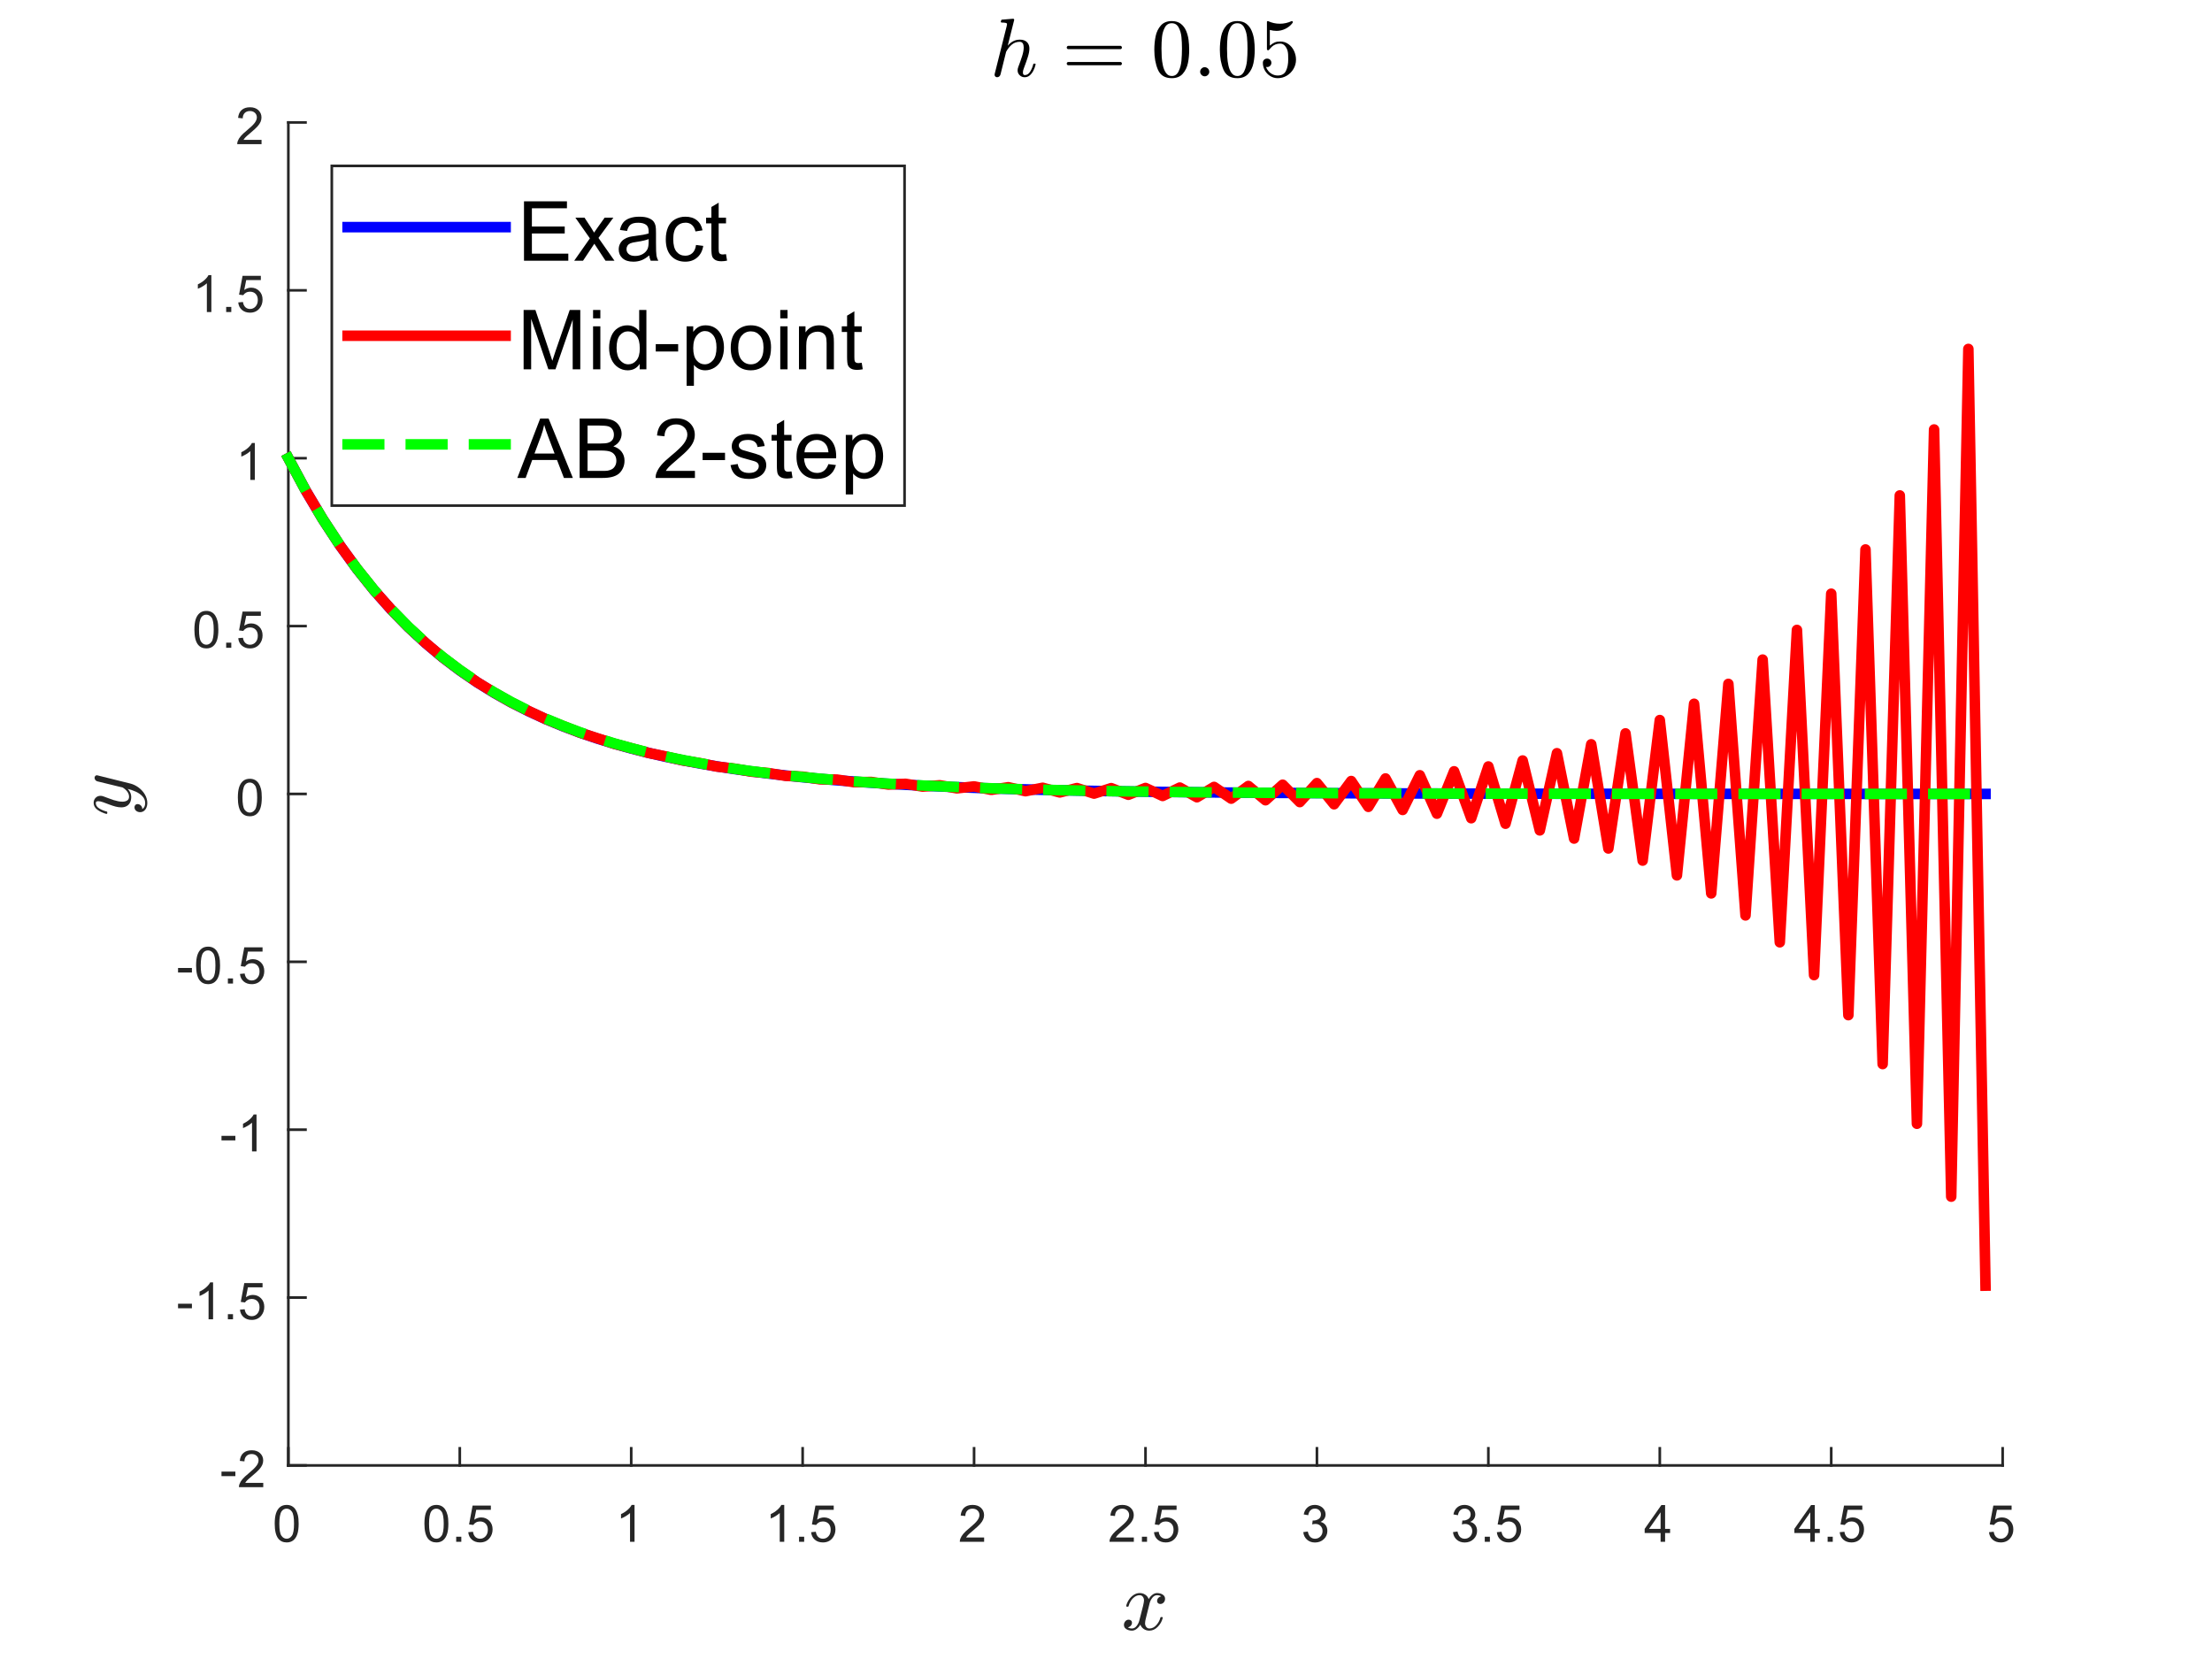 <?xml version="1.0"?>
<!DOCTYPE svg PUBLIC '-//W3C//DTD SVG 1.0//EN'
          'http://www.w3.org/TR/2001/REC-SVG-20010904/DTD/svg10.dtd'>
<svg xmlns:xlink="http://www.w3.org/1999/xlink" style="fill-opacity:1; color-rendering:auto; color-interpolation:auto; text-rendering:auto; stroke:black; stroke-linecap:square; stroke-miterlimit:10; shape-rendering:auto; stroke-opacity:1; fill:black; stroke-dasharray:none; font-weight:normal; stroke-width:1; font-family:'Dialog'; font-style:normal; stroke-linejoin:miter; font-size:12px; stroke-dashoffset:0; image-rendering:auto;" width="560" height="420" xmlns="http://www.w3.org/2000/svg"
><rect width="100%" height="100%" fill="#333333" stroke="none"/><!--Generated by the Batik Graphics2D SVG Generator--><defs id="genericDefs"
  /><g
  ><defs id="defs1"
    ><clipPath clipPathUnits="userSpaceOnUse" id="clipPath1"
      ><path d="M0 0 L560 0 L560 420 L0 420 L0 0 Z"
      /></clipPath
    ></defs
    ><g style="fill:white; stroke:white;"
    ><rect x="0" y="0" width="560" style="clip-path:url(#clipPath1); stroke:none;" height="420"
    /></g
    ><g style="fill:white; text-rendering:optimizeSpeed; color-rendering:optimizeSpeed; image-rendering:optimizeSpeed; shape-rendering:crispEdges; stroke:white; color-interpolation:sRGB;"
    ><rect x="0" width="560" height="420" y="0" style="stroke:none;"
      /><path style="stroke:none;" d="M73 371 L507 371 L507 31 L73 31 Z"
    /></g
    ><g style="fill:rgb(38,38,38); text-rendering:geometricPrecision; image-rendering:optimizeQuality; color-rendering:optimizeQuality; stroke-linejoin:round; stroke:rgb(38,38,38); color-interpolation:linearRGB; stroke-width:0.667;"
    ><line y2="371" style="fill:none;" x1="73" x2="507" y1="371"
      /><line y2="366.66" style="fill:none;" x1="73" x2="73" y1="371"
      /><line y2="366.66" style="fill:none;" x1="116.4" x2="116.4" y1="371"
      /><line y2="366.66" style="fill:none;" x1="159.8" x2="159.8" y1="371"
      /><line y2="366.66" style="fill:none;" x1="203.2" x2="203.2" y1="371"
      /><line y2="366.66" style="fill:none;" x1="246.6" x2="246.6" y1="371"
      /><line y2="366.66" style="fill:none;" x1="290" x2="290" y1="371"
      /><line y2="366.66" style="fill:none;" x1="333.4" x2="333.4" y1="371"
      /><line y2="366.66" style="fill:none;" x1="376.8" x2="376.8" y1="371"
      /><line y2="366.66" style="fill:none;" x1="420.2" x2="420.2" y1="371"
      /><line y2="366.66" style="fill:none;" x1="463.6" x2="463.6" y1="371"
      /><line y2="366.66" style="fill:none;" x1="507" x2="507" y1="371"
    /></g
    ><g transform="translate(73,376.333)" style="font-size:13.333px; fill:rgb(38,38,38); text-rendering:geometricPrecision; color-rendering:optimizeQuality; image-rendering:optimizeQuality; stroke:rgb(38,38,38); color-interpolation:linearRGB;"
    ><path style="stroke:none;" d="M-3.453 9.406 Q-3.453 7.766 -3.117 6.758 Q-2.781 5.75 -2.109 5.203 Q-1.438 4.656 -0.422 4.656 Q0.328 4.656 0.891 4.961 Q1.453 5.266 1.82 5.828 Q2.188 6.391 2.398 7.211 Q2.609 8.031 2.609 9.406 Q2.609 11.047 2.273 12.055 Q1.938 13.062 1.266 13.609 Q0.594 14.156 -0.422 14.156 Q-1.766 14.156 -2.547 13.188 Q-3.453 12.031 -3.453 9.406 ZM-2.281 9.406 Q-2.281 11.703 -1.75 12.461 Q-1.219 13.219 -0.422 13.219 Q0.359 13.219 0.898 12.461 Q1.438 11.703 1.438 9.406 Q1.438 7.109 0.898 6.359 Q0.359 5.609 -0.438 5.609 Q-1.219 5.609 -1.703 6.266 Q-2.281 7.125 -2.281 9.406 Z"
    /></g
    ><g transform="translate(116.4,376.333)" style="font-size:13.333px; fill:rgb(38,38,38); text-rendering:geometricPrecision; color-rendering:optimizeQuality; image-rendering:optimizeQuality; stroke:rgb(38,38,38); color-interpolation:linearRGB;"
    ><path style="stroke:none;" d="M-8.953 9.406 Q-8.953 7.766 -8.617 6.758 Q-8.281 5.75 -7.609 5.203 Q-6.938 4.656 -5.922 4.656 Q-5.172 4.656 -4.609 4.961 Q-4.047 5.266 -3.68 5.828 Q-3.312 6.391 -3.102 7.211 Q-2.891 8.031 -2.891 9.406 Q-2.891 11.047 -3.227 12.055 Q-3.562 13.062 -4.234 13.609 Q-4.906 14.156 -5.922 14.156 Q-7.266 14.156 -8.047 13.188 Q-8.953 12.031 -8.953 9.406 ZM-7.781 9.406 Q-7.781 11.703 -7.25 12.461 Q-6.719 13.219 -5.922 13.219 Q-5.141 13.219 -4.602 12.461 Q-4.062 11.703 -4.062 9.406 Q-4.062 7.109 -4.602 6.359 Q-5.141 5.609 -5.938 5.609 Q-6.719 5.609 -7.203 6.266 Q-7.781 7.125 -7.781 9.406 ZM-0.909 14 L-0.909 12.703 L0.388 12.703 L0.388 14 L-0.909 14 ZM2.149 11.562 L3.337 11.453 Q3.477 12.344 3.962 12.781 Q4.446 13.219 5.134 13.219 Q5.962 13.219 6.532 12.594 Q7.102 11.969 7.102 10.953 Q7.102 9.969 6.556 9.406 Q6.009 8.844 5.118 8.844 Q4.556 8.844 4.11 9.094 Q3.665 9.344 3.415 9.734 L2.352 9.594 L3.243 4.828 L7.868 4.828 L7.868 5.906 L4.165 5.906 L3.665 8.406 Q4.493 7.828 5.415 7.828 Q6.634 7.828 7.47 8.672 Q8.306 9.516 8.306 10.844 Q8.306 12.109 7.571 13.031 Q6.681 14.156 5.134 14.156 Q3.868 14.156 3.063 13.445 Q2.259 12.734 2.149 11.562 Z"
    /></g
    ><g transform="translate(159.8,376.333)" style="font-size:13.333px; fill:rgb(38,38,38); text-rendering:geometricPrecision; color-rendering:optimizeQuality; image-rendering:optimizeQuality; stroke:rgb(38,38,38); color-interpolation:linearRGB;"
    ><path style="stroke:none;" d="M0.844 14 L-0.297 14 L-0.297 6.719 Q-0.719 7.109 -1.383 7.508 Q-2.047 7.906 -2.578 8.094 L-2.578 6.984 Q-1.625 6.547 -0.906 5.906 Q-0.188 5.266 0.109 4.656 L0.844 4.656 L0.844 14 Z"
    /></g
    ><g transform="translate(203.2,376.333)" style="font-size:13.333px; fill:rgb(38,38,38); text-rendering:geometricPrecision; color-rendering:optimizeQuality; image-rendering:optimizeQuality; stroke:rgb(38,38,38); color-interpolation:linearRGB;"
    ><path style="stroke:none;" d="M-4.656 14 L-5.797 14 L-5.797 6.719 Q-6.219 7.109 -6.883 7.508 Q-7.547 7.906 -8.078 8.094 L-8.078 6.984 Q-7.125 6.547 -6.406 5.906 Q-5.688 5.266 -5.391 4.656 L-4.656 4.656 L-4.656 14 ZM-0.909 14 L-0.909 12.703 L0.388 12.703 L0.388 14 L-0.909 14 ZM2.149 11.562 L3.337 11.453 Q3.477 12.344 3.962 12.781 Q4.446 13.219 5.134 13.219 Q5.962 13.219 6.532 12.594 Q7.102 11.969 7.102 10.953 Q7.102 9.969 6.556 9.406 Q6.009 8.844 5.118 8.844 Q4.556 8.844 4.11 9.094 Q3.665 9.344 3.415 9.734 L2.352 9.594 L3.243 4.828 L7.868 4.828 L7.868 5.906 L4.165 5.906 L3.665 8.406 Q4.493 7.828 5.415 7.828 Q6.634 7.828 7.47 8.672 Q8.306 9.516 8.306 10.844 Q8.306 12.109 7.571 13.031 Q6.681 14.156 5.134 14.156 Q3.868 14.156 3.063 13.445 Q2.259 12.734 2.149 11.562 Z"
    /></g
    ><g transform="translate(246.6,376.333)" style="font-size:13.333px; fill:rgb(38,38,38); text-rendering:geometricPrecision; color-rendering:optimizeQuality; image-rendering:optimizeQuality; stroke:rgb(38,38,38); color-interpolation:linearRGB;"
    ><path style="stroke:none;" d="M2.547 12.906 L2.547 14 L-3.609 14 Q-3.625 13.594 -3.469 13.203 Q-3.234 12.578 -2.719 11.969 Q-2.203 11.359 -1.219 10.562 Q0.297 9.312 0.828 8.586 Q1.359 7.859 1.359 7.219 Q1.359 6.531 0.875 6.07 Q0.391 5.609 -0.391 5.609 Q-1.219 5.609 -1.711 6.102 Q-2.203 6.594 -2.219 7.469 L-3.391 7.344 Q-3.266 6.031 -2.484 5.344 Q-1.703 4.656 -0.375 4.656 Q0.969 4.656 1.75 5.398 Q2.531 6.141 2.531 7.234 Q2.531 7.797 2.305 8.336 Q2.078 8.875 1.547 9.477 Q1.016 10.078 -0.219 11.109 Q-1.25 11.969 -1.539 12.281 Q-1.828 12.594 -2.016 12.906 L2.547 12.906 Z"
    /></g
    ><g transform="translate(290,376.333)" style="font-size:13.333px; fill:rgb(38,38,38); text-rendering:geometricPrecision; color-rendering:optimizeQuality; image-rendering:optimizeQuality; stroke:rgb(38,38,38); color-interpolation:linearRGB;"
    ><path style="stroke:none;" d="M-2.953 12.906 L-2.953 14 L-9.109 14 Q-9.125 13.594 -8.969 13.203 Q-8.734 12.578 -8.219 11.969 Q-7.703 11.359 -6.719 10.562 Q-5.203 9.312 -4.672 8.586 Q-4.141 7.859 -4.141 7.219 Q-4.141 6.531 -4.625 6.07 Q-5.109 5.609 -5.891 5.609 Q-6.719 5.609 -7.211 6.102 Q-7.703 6.594 -7.719 7.469 L-8.891 7.344 Q-8.766 6.031 -7.984 5.344 Q-7.203 4.656 -5.875 4.656 Q-4.531 4.656 -3.75 5.398 Q-2.969 6.141 -2.969 7.234 Q-2.969 7.797 -3.195 8.336 Q-3.422 8.875 -3.953 9.477 Q-4.484 10.078 -5.719 11.109 Q-6.75 11.969 -7.039 12.281 Q-7.328 12.594 -7.516 12.906 L-2.953 12.906 ZM-0.909 14 L-0.909 12.703 L0.388 12.703 L0.388 14 L-0.909 14 ZM2.149 11.562 L3.337 11.453 Q3.477 12.344 3.962 12.781 Q4.446 13.219 5.134 13.219 Q5.962 13.219 6.532 12.594 Q7.102 11.969 7.102 10.953 Q7.102 9.969 6.556 9.406 Q6.009 8.844 5.118 8.844 Q4.556 8.844 4.11 9.094 Q3.665 9.344 3.415 9.734 L2.352 9.594 L3.243 4.828 L7.868 4.828 L7.868 5.906 L4.165 5.906 L3.665 8.406 Q4.493 7.828 5.415 7.828 Q6.634 7.828 7.47 8.672 Q8.306 9.516 8.306 10.844 Q8.306 12.109 7.571 13.031 Q6.681 14.156 5.134 14.156 Q3.868 14.156 3.063 13.445 Q2.259 12.734 2.149 11.562 Z"
    /></g
    ><g transform="translate(333.4,376.333)" style="font-size:13.333px; fill:rgb(38,38,38); text-rendering:geometricPrecision; color-rendering:optimizeQuality; image-rendering:optimizeQuality; stroke:rgb(38,38,38); color-interpolation:linearRGB;"
    ><path style="stroke:none;" d="M-3.453 11.547 L-2.312 11.391 Q-2.109 12.359 -1.641 12.789 Q-1.172 13.219 -0.484 13.219 Q0.312 13.219 0.867 12.664 Q1.422 12.109 1.422 11.281 Q1.422 10.484 0.914 9.977 Q0.406 9.469 -0.391 9.469 Q-0.719 9.469 -1.203 9.594 L-1.078 8.594 Q-0.953 8.609 -0.891 8.609 Q-0.156 8.609 0.43 8.227 Q1.016 7.844 1.016 7.047 Q1.016 6.422 0.586 6.008 Q0.156 5.594 -0.516 5.594 Q-1.188 5.594 -1.625 6.016 Q-2.062 6.438 -2.203 7.266 L-3.344 7.062 Q-3.125 5.922 -2.383 5.289 Q-1.641 4.656 -0.547 4.656 Q0.219 4.656 0.859 4.984 Q1.5 5.312 1.844 5.875 Q2.188 6.438 2.188 7.078 Q2.188 7.672 1.859 8.172 Q1.531 8.672 0.906 8.953 Q1.719 9.156 2.18 9.75 Q2.641 10.344 2.641 11.25 Q2.641 12.469 1.75 13.32 Q0.859 14.172 -0.5 14.172 Q-1.719 14.172 -2.531 13.438 Q-3.344 12.703 -3.453 11.547 Z"
    /></g
    ><g transform="translate(376.8,376.333)" style="font-size:13.333px; fill:rgb(38,38,38); text-rendering:geometricPrecision; color-rendering:optimizeQuality; image-rendering:optimizeQuality; stroke:rgb(38,38,38); color-interpolation:linearRGB;"
    ><path style="stroke:none;" d="M-8.953 11.547 L-7.812 11.391 Q-7.609 12.359 -7.141 12.789 Q-6.672 13.219 -5.984 13.219 Q-5.188 13.219 -4.633 12.664 Q-4.078 12.109 -4.078 11.281 Q-4.078 10.484 -4.586 9.977 Q-5.094 9.469 -5.891 9.469 Q-6.219 9.469 -6.703 9.594 L-6.578 8.594 Q-6.453 8.609 -6.391 8.609 Q-5.656 8.609 -5.07 8.227 Q-4.484 7.844 -4.484 7.047 Q-4.484 6.422 -4.914 6.008 Q-5.344 5.594 -6.016 5.594 Q-6.688 5.594 -7.125 6.016 Q-7.562 6.438 -7.703 7.266 L-8.844 7.062 Q-8.625 5.922 -7.883 5.289 Q-7.141 4.656 -6.047 4.656 Q-5.281 4.656 -4.641 4.984 Q-4 5.312 -3.656 5.875 Q-3.312 6.438 -3.312 7.078 Q-3.312 7.672 -3.641 8.172 Q-3.969 8.672 -4.594 8.953 Q-3.781 9.156 -3.32 9.75 Q-2.859 10.344 -2.859 11.25 Q-2.859 12.469 -3.75 13.32 Q-4.641 14.172 -6 14.172 Q-7.219 14.172 -8.031 13.438 Q-8.844 12.703 -8.953 11.547 ZM-0.909 14 L-0.909 12.703 L0.388 12.703 L0.388 14 L-0.909 14 ZM2.149 11.562 L3.337 11.453 Q3.477 12.344 3.962 12.781 Q4.446 13.219 5.134 13.219 Q5.962 13.219 6.532 12.594 Q7.102 11.969 7.102 10.953 Q7.102 9.969 6.556 9.406 Q6.009 8.844 5.118 8.844 Q4.556 8.844 4.11 9.094 Q3.665 9.344 3.415 9.734 L2.352 9.594 L3.243 4.828 L7.868 4.828 L7.868 5.906 L4.165 5.906 L3.665 8.406 Q4.493 7.828 5.415 7.828 Q6.634 7.828 7.47 8.672 Q8.306 9.516 8.306 10.844 Q8.306 12.109 7.571 13.031 Q6.681 14.156 5.134 14.156 Q3.868 14.156 3.063 13.445 Q2.259 12.734 2.149 11.562 Z"
    /></g
    ><g transform="translate(420.2,376.333)" style="font-size:13.333px; fill:rgb(38,38,38); text-rendering:geometricPrecision; color-rendering:optimizeQuality; image-rendering:optimizeQuality; stroke:rgb(38,38,38); color-interpolation:linearRGB;"
    ><path style="stroke:none;" d="M0.203 14 L0.203 11.766 L-3.828 11.766 L-3.828 10.719 L0.406 4.688 L1.344 4.688 L1.344 10.719 L2.609 10.719 L2.609 11.766 L1.344 11.766 L1.344 14 L0.203 14 ZM0.203 10.719 L0.203 6.531 L-2.719 10.719 L0.203 10.719 Z"
    /></g
    ><g transform="translate(463.6,376.333)" style="font-size:13.333px; fill:rgb(38,38,38); text-rendering:geometricPrecision; color-rendering:optimizeQuality; image-rendering:optimizeQuality; stroke:rgb(38,38,38); color-interpolation:linearRGB;"
    ><path style="stroke:none;" d="M-5.297 14 L-5.297 11.766 L-9.328 11.766 L-9.328 10.719 L-5.094 4.688 L-4.156 4.688 L-4.156 10.719 L-2.891 10.719 L-2.891 11.766 L-4.156 11.766 L-4.156 14 L-5.297 14 ZM-5.297 10.719 L-5.297 6.531 L-8.219 10.719 L-5.297 10.719 ZM-0.909 14 L-0.909 12.703 L0.388 12.703 L0.388 14 L-0.909 14 ZM2.149 11.562 L3.337 11.453 Q3.477 12.344 3.962 12.781 Q4.446 13.219 5.134 13.219 Q5.962 13.219 6.532 12.594 Q7.102 11.969 7.102 10.953 Q7.102 9.969 6.556 9.406 Q6.009 8.844 5.118 8.844 Q4.556 8.844 4.11 9.094 Q3.665 9.344 3.415 9.734 L2.352 9.594 L3.243 4.828 L7.868 4.828 L7.868 5.906 L4.165 5.906 L3.665 8.406 Q4.493 7.828 5.415 7.828 Q6.634 7.828 7.47 8.672 Q8.306 9.516 8.306 10.844 Q8.306 12.109 7.571 13.031 Q6.681 14.156 5.134 14.156 Q3.868 14.156 3.063 13.445 Q2.259 12.734 2.149 11.562 Z"
    /></g
    ><g transform="translate(507,376.333)" style="font-size:13.333px; fill:rgb(38,38,38); text-rendering:geometricPrecision; color-rendering:optimizeQuality; image-rendering:optimizeQuality; stroke:rgb(38,38,38); color-interpolation:linearRGB;"
    ><path style="stroke:none;" d="M-3.453 11.562 L-2.266 11.453 Q-2.125 12.344 -1.641 12.781 Q-1.156 13.219 -0.469 13.219 Q0.359 13.219 0.93 12.594 Q1.5 11.969 1.5 10.953 Q1.5 9.969 0.953 9.406 Q0.406 8.844 -0.484 8.844 Q-1.047 8.844 -1.492 9.094 Q-1.938 9.344 -2.188 9.734 L-3.25 9.594 L-2.359 4.828 L2.266 4.828 L2.266 5.906 L-1.438 5.906 L-1.938 8.406 Q-1.109 7.828 -0.188 7.828 Q1.031 7.828 1.867 8.672 Q2.703 9.516 2.703 10.844 Q2.703 12.109 1.969 13.031 Q1.078 14.156 -0.469 14.156 Q-1.734 14.156 -2.539 13.445 Q-3.344 12.734 -3.453 11.562 Z"
    /></g
    ><g transform="translate(290,394.667)" style="font-size:21.333px; fill:rgb(38,38,38); text-rendering:geometricPrecision; image-rendering:optimizeQuality; color-rendering:optimizeQuality; font-family:'mwa_cmmi10'; stroke:rgb(38,38,38); color-interpolation:linearRGB;"
    ><path style="stroke:none;" d="M-4.456 17.311 Q-4.081 17.607 -3.409 17.607 Q-2.752 17.607 -2.252 16.975 Q-1.752 16.342 -1.565 15.592 L-0.612 11.873 Q-0.378 10.857 -0.378 10.482 Q-0.378 9.967 -0.674 9.576 Q-0.971 9.185 -1.487 9.185 Q-2.159 9.185 -2.745 9.6 Q-3.331 10.014 -3.729 10.654 Q-4.128 11.295 -4.284 11.951 Q-4.331 12.092 -4.456 12.092 L-4.706 12.092 Q-4.878 12.092 -4.878 11.889 L-4.878 11.826 Q-4.674 11.045 -4.182 10.303 Q-3.69 9.56 -2.979 9.1 Q-2.268 8.639 -1.456 8.639 Q-0.674 8.639 -0.057 9.053 Q0.56 9.467 0.81 10.17 Q1.169 9.529 1.732 9.084 Q2.294 8.639 2.951 8.639 Q3.404 8.639 3.88 8.795 Q4.357 8.951 4.654 9.279 Q4.951 9.607 4.951 10.107 Q4.951 10.639 4.607 11.021 Q4.263 11.404 3.732 11.404 Q3.388 11.404 3.162 11.193 Q2.935 10.982 2.935 10.654 Q2.935 10.201 3.24 9.873 Q3.544 9.545 3.966 9.482 Q3.591 9.185 2.919 9.185 Q2.248 9.185 1.748 9.81 Q1.248 10.435 1.044 11.201 L0.122 14.92 Q-0.112 15.764 -0.112 16.295 Q-0.112 16.826 0.193 17.217 Q0.497 17.607 0.998 17.607 Q1.982 17.607 2.755 16.74 Q3.529 15.873 3.779 14.826 Q3.826 14.717 3.935 14.717 L4.201 14.717 Q4.279 14.717 4.333 14.771 Q4.388 14.826 4.388 14.889 Q4.388 14.92 4.357 14.951 Q4.06 16.201 3.107 17.178 Q2.154 18.154 0.966 18.154 Q0.185 18.154 -0.432 17.74 Q-1.049 17.326 -1.315 16.623 Q-1.643 17.232 -2.221 17.693 Q-2.799 18.154 -3.456 18.154 Q-3.909 18.154 -4.385 17.998 Q-4.862 17.842 -5.159 17.514 Q-5.456 17.186 -5.456 16.686 Q-5.456 16.186 -5.112 15.779 Q-4.768 15.373 -4.253 15.373 Q-3.909 15.373 -3.667 15.584 Q-3.424 15.795 -3.424 16.139 Q-3.424 16.576 -3.721 16.904 Q-4.018 17.232 -4.456 17.311 Z"
    /></g
    ><g style="fill:rgb(38,38,38); text-rendering:geometricPrecision; image-rendering:optimizeQuality; color-rendering:optimizeQuality; stroke-linejoin:round; stroke:rgb(38,38,38); color-interpolation:linearRGB; stroke-width:0.667;"
    ><line y2="31" style="fill:none;" x1="73" x2="73" y1="371"
      /><line y2="371" style="fill:none;" x1="73" x2="77.34" y1="371"
      /><line y2="328.5" style="fill:none;" x1="73" x2="77.34" y1="328.5"
      /><line y2="286" style="fill:none;" x1="73" x2="77.34" y1="286"
      /><line y2="243.5" style="fill:none;" x1="73" x2="77.34" y1="243.5"
      /><line y2="201" style="fill:none;" x1="73" x2="77.34" y1="201"
      /><line y2="158.5" style="fill:none;" x1="73" x2="77.34" y1="158.5"
      /><line y2="116" style="fill:none;" x1="73" x2="77.34" y1="116"
      /><line y2="73.5" style="fill:none;" x1="73" x2="77.34" y1="73.5"
      /><line y2="31" style="fill:none;" x1="73" x2="77.34" y1="31"
    /></g
    ><g transform="translate(67.667,371)" style="font-size:13.333px; fill:rgb(38,38,38); text-rendering:geometricPrecision; color-rendering:optimizeQuality; image-rendering:optimizeQuality; stroke:rgb(38,38,38); color-interpolation:linearRGB;"
    ><path style="stroke:none;" d="M-11.594 2.703 L-11.594 1.562 L-8.078 1.562 L-8.078 2.703 L-11.594 2.703 ZM-1.02 4.406 L-1.02 5.5 L-7.176 5.5 Q-7.192 5.094 -7.036 4.703 Q-6.801 4.078 -6.286 3.469 Q-5.77 2.859 -4.786 2.062 Q-3.27 0.812 -2.739 0.086 Q-2.208 -0.641 -2.208 -1.281 Q-2.208 -1.969 -2.692 -2.43 Q-3.176 -2.891 -3.958 -2.891 Q-4.786 -2.891 -5.278 -2.398 Q-5.77 -1.906 -5.786 -1.031 L-6.957 -1.156 Q-6.832 -2.469 -6.051 -3.156 Q-5.27 -3.844 -3.942 -3.844 Q-2.598 -3.844 -1.817 -3.102 Q-1.036 -2.359 -1.036 -1.266 Q-1.036 -0.703 -1.262 -0.164 Q-1.489 0.375 -2.02 0.977 Q-2.551 1.578 -3.786 2.609 Q-4.817 3.469 -5.106 3.781 Q-5.395 4.094 -5.582 4.406 L-1.02 4.406 Z"
    /></g
    ><g transform="translate(67.667,328.5)" style="font-size:13.333px; fill:rgb(38,38,38); text-rendering:geometricPrecision; color-rendering:optimizeQuality; image-rendering:optimizeQuality; stroke:rgb(38,38,38); color-interpolation:linearRGB;"
    ><path style="stroke:none;" d="M-22.594 2.703 L-22.594 1.562 L-19.078 1.562 L-19.078 2.703 L-22.594 2.703 ZM-13.723 5.5 L-14.864 5.5 L-14.864 -1.781 Q-15.286 -1.391 -15.95 -0.992 Q-16.614 -0.594 -17.145 -0.406 L-17.145 -1.516 Q-16.192 -1.953 -15.473 -2.594 Q-14.754 -3.234 -14.457 -3.844 L-13.723 -3.844 L-13.723 5.5 ZM-9.976 5.5 L-9.976 4.203 L-8.679 4.203 L-8.679 5.5 L-9.976 5.5 ZM-6.918 3.062 L-5.73 2.953 Q-5.589 3.844 -5.105 4.281 Q-4.621 4.719 -3.933 4.719 Q-3.105 4.719 -2.535 4.094 Q-1.964 3.469 -1.964 2.453 Q-1.964 1.469 -2.511 0.906 Q-3.058 0.344 -3.949 0.344 Q-4.511 0.344 -4.957 0.594 Q-5.402 0.844 -5.652 1.234 L-6.714 1.094 L-5.824 -3.672 L-1.199 -3.672 L-1.199 -2.594 L-4.902 -2.594 L-5.402 -0.094 Q-4.574 -0.672 -3.652 -0.672 Q-2.433 -0.672 -1.597 0.172 Q-0.761 1.016 -0.761 2.344 Q-0.761 3.609 -1.496 4.531 Q-2.386 5.656 -3.933 5.656 Q-5.199 5.656 -6.003 4.945 Q-6.808 4.234 -6.918 3.062 Z"
    /></g
    ><g transform="translate(67.667,286)" style="font-size:13.333px; fill:rgb(38,38,38); text-rendering:geometricPrecision; color-rendering:optimizeQuality; image-rendering:optimizeQuality; stroke:rgb(38,38,38); color-interpolation:linearRGB;"
    ><path style="stroke:none;" d="M-11.594 2.703 L-11.594 1.562 L-8.078 1.562 L-8.078 2.703 L-11.594 2.703 ZM-2.723 5.5 L-3.864 5.5 L-3.864 -1.781 Q-4.286 -1.391 -4.95 -0.992 Q-5.614 -0.594 -6.145 -0.406 L-6.145 -1.516 Q-5.192 -1.953 -4.473 -2.594 Q-3.754 -3.234 -3.458 -3.844 L-2.723 -3.844 L-2.723 5.5 Z"
    /></g
    ><g transform="translate(67.667,243.5)" style="font-size:13.333px; fill:rgb(38,38,38); text-rendering:geometricPrecision; color-rendering:optimizeQuality; image-rendering:optimizeQuality; stroke:rgb(38,38,38); color-interpolation:linearRGB;"
    ><path style="stroke:none;" d="M-22.594 2.703 L-22.594 1.562 L-19.078 1.562 L-19.078 2.703 L-22.594 2.703 ZM-18.02 0.906 Q-18.02 -0.734 -17.684 -1.742 Q-17.348 -2.75 -16.676 -3.297 Q-16.004 -3.844 -14.989 -3.844 Q-14.239 -3.844 -13.676 -3.539 Q-13.114 -3.234 -12.746 -2.672 Q-12.379 -2.109 -12.168 -1.289 Q-11.957 -0.469 -11.957 0.906 Q-11.957 2.547 -12.293 3.555 Q-12.629 4.562 -13.301 5.109 Q-13.973 5.656 -14.989 5.656 Q-16.332 5.656 -17.114 4.688 Q-18.02 3.531 -18.02 0.906 ZM-16.848 0.906 Q-16.848 3.203 -16.317 3.961 Q-15.786 4.719 -14.989 4.719 Q-14.207 4.719 -13.668 3.961 Q-13.129 3.203 -13.129 0.906 Q-13.129 -1.391 -13.668 -2.141 Q-14.207 -2.891 -15.004 -2.891 Q-15.786 -2.891 -16.27 -2.234 Q-16.848 -1.375 -16.848 0.906 ZM-9.976 5.5 L-9.976 4.203 L-8.679 4.203 L-8.679 5.5 L-9.976 5.5 ZM-6.918 3.062 L-5.73 2.953 Q-5.589 3.844 -5.105 4.281 Q-4.621 4.719 -3.933 4.719 Q-3.105 4.719 -2.535 4.094 Q-1.964 3.469 -1.964 2.453 Q-1.964 1.469 -2.511 0.906 Q-3.058 0.344 -3.949 0.344 Q-4.511 0.344 -4.957 0.594 Q-5.402 0.844 -5.652 1.234 L-6.714 1.094 L-5.824 -3.672 L-1.199 -3.672 L-1.199 -2.594 L-4.902 -2.594 L-5.402 -0.094 Q-4.574 -0.672 -3.652 -0.672 Q-2.433 -0.672 -1.597 0.172 Q-0.761 1.016 -0.761 2.344 Q-0.761 3.609 -1.496 4.531 Q-2.386 5.656 -3.933 5.656 Q-5.199 5.656 -6.003 4.945 Q-6.808 4.234 -6.918 3.062 Z"
    /></g
    ><g transform="translate(67.667,201)" style="font-size:13.333px; fill:rgb(38,38,38); text-rendering:geometricPrecision; color-rendering:optimizeQuality; image-rendering:optimizeQuality; stroke:rgb(38,38,38); color-interpolation:linearRGB;"
    ><path style="stroke:none;" d="M-7.453 0.906 Q-7.453 -0.734 -7.117 -1.742 Q-6.781 -2.75 -6.109 -3.297 Q-5.438 -3.844 -4.422 -3.844 Q-3.672 -3.844 -3.109 -3.539 Q-2.547 -3.234 -2.18 -2.672 Q-1.812 -2.109 -1.602 -1.289 Q-1.391 -0.469 -1.391 0.906 Q-1.391 2.547 -1.727 3.555 Q-2.062 4.562 -2.734 5.109 Q-3.406 5.656 -4.422 5.656 Q-5.766 5.656 -6.547 4.688 Q-7.453 3.531 -7.453 0.906 ZM-6.281 0.906 Q-6.281 3.203 -5.75 3.961 Q-5.219 4.719 -4.422 4.719 Q-3.641 4.719 -3.102 3.961 Q-2.562 3.203 -2.562 0.906 Q-2.562 -1.391 -3.102 -2.141 Q-3.641 -2.891 -4.438 -2.891 Q-5.219 -2.891 -5.703 -2.234 Q-6.281 -1.375 -6.281 0.906 Z"
    /></g
    ><g transform="translate(67.667,158.5)" style="font-size:13.333px; fill:rgb(38,38,38); text-rendering:geometricPrecision; color-rendering:optimizeQuality; image-rendering:optimizeQuality; stroke:rgb(38,38,38); color-interpolation:linearRGB;"
    ><path style="stroke:none;" d="M-18.453 0.906 Q-18.453 -0.734 -18.117 -1.742 Q-17.781 -2.75 -17.109 -3.297 Q-16.438 -3.844 -15.422 -3.844 Q-14.672 -3.844 -14.109 -3.539 Q-13.547 -3.234 -13.18 -2.672 Q-12.812 -2.109 -12.602 -1.289 Q-12.391 -0.469 -12.391 0.906 Q-12.391 2.547 -12.727 3.555 Q-13.062 4.562 -13.734 5.109 Q-14.406 5.656 -15.422 5.656 Q-16.766 5.656 -17.547 4.688 Q-18.453 3.531 -18.453 0.906 ZM-17.281 0.906 Q-17.281 3.203 -16.75 3.961 Q-16.219 4.719 -15.422 4.719 Q-14.641 4.719 -14.102 3.961 Q-13.562 3.203 -13.562 0.906 Q-13.562 -1.391 -14.102 -2.141 Q-14.641 -2.891 -15.438 -2.891 Q-16.219 -2.891 -16.703 -2.234 Q-17.281 -1.375 -17.281 0.906 ZM-10.409 5.5 L-10.409 4.203 L-9.112 4.203 L-9.112 5.5 L-10.409 5.5 ZM-7.351 3.062 L-6.163 2.953 Q-6.023 3.844 -5.538 4.281 Q-5.054 4.719 -4.366 4.719 Q-3.538 4.719 -2.968 4.094 Q-2.398 3.469 -2.398 2.453 Q-2.398 1.469 -2.945 0.906 Q-3.491 0.344 -4.382 0.344 Q-4.944 0.344 -5.39 0.594 Q-5.835 0.844 -6.085 1.234 L-7.148 1.094 L-6.257 -3.672 L-1.632 -3.672 L-1.632 -2.594 L-5.335 -2.594 L-5.835 -0.094 Q-5.007 -0.672 -4.085 -0.672 Q-2.866 -0.672 -2.03 0.172 Q-1.194 1.016 -1.194 2.344 Q-1.194 3.609 -1.929 4.531 Q-2.82 5.656 -4.366 5.656 Q-5.632 5.656 -6.437 4.945 Q-7.241 4.234 -7.351 3.062 Z"
    /></g
    ><g transform="translate(67.667,116)" style="font-size:13.333px; fill:rgb(38,38,38); text-rendering:geometricPrecision; color-rendering:optimizeQuality; image-rendering:optimizeQuality; stroke:rgb(38,38,38); color-interpolation:linearRGB;"
    ><path style="stroke:none;" d="M-3.156 5.5 L-4.297 5.5 L-4.297 -1.781 Q-4.719 -1.391 -5.383 -0.992 Q-6.047 -0.594 -6.578 -0.406 L-6.578 -1.516 Q-5.625 -1.953 -4.906 -2.594 Q-4.188 -3.234 -3.891 -3.844 L-3.156 -3.844 L-3.156 5.5 Z"
    /></g
    ><g transform="translate(67.667,73.5)" style="font-size:13.333px; fill:rgb(38,38,38); text-rendering:geometricPrecision; color-rendering:optimizeQuality; image-rendering:optimizeQuality; stroke:rgb(38,38,38); color-interpolation:linearRGB;"
    ><path style="stroke:none;" d="M-14.156 5.5 L-15.297 5.5 L-15.297 -1.781 Q-15.719 -1.391 -16.383 -0.992 Q-17.047 -0.594 -17.578 -0.406 L-17.578 -1.516 Q-16.625 -1.953 -15.906 -2.594 Q-15.188 -3.234 -14.891 -3.844 L-14.156 -3.844 L-14.156 5.5 ZM-10.409 5.5 L-10.409 4.203 L-9.112 4.203 L-9.112 5.5 L-10.409 5.5 ZM-7.351 3.062 L-6.163 2.953 Q-6.023 3.844 -5.538 4.281 Q-5.054 4.719 -4.366 4.719 Q-3.538 4.719 -2.968 4.094 Q-2.398 3.469 -2.398 2.453 Q-2.398 1.469 -2.945 0.906 Q-3.491 0.344 -4.382 0.344 Q-4.944 0.344 -5.39 0.594 Q-5.835 0.844 -6.085 1.234 L-7.148 1.094 L-6.257 -3.672 L-1.632 -3.672 L-1.632 -2.594 L-5.335 -2.594 L-5.835 -0.094 Q-5.007 -0.672 -4.085 -0.672 Q-2.866 -0.672 -2.03 0.172 Q-1.194 1.016 -1.194 2.344 Q-1.194 3.609 -1.929 4.531 Q-2.82 5.656 -4.366 5.656 Q-5.632 5.656 -6.437 4.945 Q-7.241 4.234 -7.351 3.062 Z"
    /></g
    ><g transform="translate(67.667,31)" style="font-size:13.333px; fill:rgb(38,38,38); text-rendering:geometricPrecision; color-rendering:optimizeQuality; image-rendering:optimizeQuality; stroke:rgb(38,38,38); color-interpolation:linearRGB;"
    ><path style="stroke:none;" d="M-1.453 4.406 L-1.453 5.5 L-7.609 5.5 Q-7.625 5.094 -7.469 4.703 Q-7.234 4.078 -6.719 3.469 Q-6.203 2.859 -5.219 2.062 Q-3.703 0.812 -3.172 0.086 Q-2.641 -0.641 -2.641 -1.281 Q-2.641 -1.969 -3.125 -2.43 Q-3.609 -2.891 -4.391 -2.891 Q-5.219 -2.891 -5.711 -2.398 Q-6.203 -1.906 -6.219 -1.031 L-7.391 -1.156 Q-7.266 -2.469 -6.484 -3.156 Q-5.703 -3.844 -4.375 -3.844 Q-3.031 -3.844 -2.25 -3.102 Q-1.469 -2.359 -1.469 -1.266 Q-1.469 -0.703 -1.695 -0.164 Q-1.922 0.375 -2.453 0.977 Q-2.984 1.578 -4.219 2.609 Q-5.25 3.469 -5.539 3.781 Q-5.828 4.094 -6.016 4.406 L-1.453 4.406 Z"
    /></g
    ><g transform="translate(40.667,201) rotate(-90)" style="font-size:21.333px; fill:rgb(38,38,38); text-rendering:geometricPrecision; image-rendering:optimizeQuality; color-rendering:optimizeQuality; font-family:'mwa_cmmi10'; stroke:rgb(38,38,38); color-interpolation:linearRGB;"
    ><path style="stroke:none;" d="M-3.847 -4.68 Q-3.409 -3.914 -2.316 -3.914 Q-1.315 -3.914 -0.589 -4.61 Q0.138 -5.305 0.583 -6.297 Q1.028 -7.29 1.278 -8.321 Q0.341 -7.446 -0.737 -7.446 Q-1.565 -7.446 -2.151 -7.735 Q-2.737 -8.024 -3.066 -8.594 Q-3.394 -9.165 -3.394 -9.961 Q-3.394 -10.649 -3.206 -11.375 Q-3.019 -12.102 -2.683 -12.985 Q-2.347 -13.868 -2.112 -14.524 Q-1.831 -15.305 -1.831 -15.79 Q-1.831 -16.415 -2.284 -16.415 Q-3.128 -16.415 -3.659 -15.563 Q-4.191 -14.711 -4.456 -13.649 Q-4.487 -13.508 -4.628 -13.508 L-4.878 -13.508 Q-5.05 -13.508 -5.05 -13.711 L-5.05 -13.774 Q-4.706 -15.024 -4.011 -15.993 Q-3.316 -16.961 -2.253 -16.961 Q-1.503 -16.961 -0.987 -16.469 Q-0.472 -15.977 -0.472 -15.211 Q-0.472 -14.821 -0.644 -14.399 Q-0.737 -14.133 -1.065 -13.274 Q-1.394 -12.415 -1.565 -11.852 Q-1.737 -11.29 -1.847 -10.743 Q-1.956 -10.196 -1.956 -9.665 Q-1.956 -8.961 -1.659 -8.477 Q-1.362 -7.993 -0.722 -7.993 Q0.575 -7.993 1.622 -9.586 L3.2 -16.055 Q3.278 -16.336 3.536 -16.532 Q3.794 -16.727 4.091 -16.727 Q4.341 -16.727 4.536 -16.563 Q4.731 -16.399 4.731 -16.133 Q4.731 -16.024 4.7 -15.977 L2.622 -7.618 Q2.341 -6.54 1.606 -5.555 Q0.872 -4.571 -0.167 -3.969 Q-1.206 -3.368 -2.347 -3.368 Q-2.878 -3.368 -3.417 -3.579 Q-3.956 -3.789 -4.284 -4.211 Q-4.612 -4.633 -4.612 -5.196 Q-4.612 -5.774 -4.269 -6.196 Q-3.925 -6.618 -3.362 -6.618 Q-3.034 -6.618 -2.8 -6.407 Q-2.566 -6.196 -2.566 -5.852 Q-2.566 -5.368 -2.925 -5.008 Q-3.284 -4.649 -3.769 -4.649 Q-3.784 -4.665 -3.808 -4.672 Q-3.831 -4.68 -3.847 -4.68 Z"
    /></g
    ><g transform="translate(290,27)" style="font-size:21.333px; text-rendering:geometricPrecision; color-rendering:optimizeQuality; image-rendering:optimizeQuality; font-family:'mwa_cmmi10'; color-interpolation:linearRGB;"
    ><path style="stroke:none;" d="M-38.206 -8.055 Q-38.206 -8.18 -38.19 -8.243 L-35.143 -20.383 Q-35.065 -20.743 -35.05 -20.946 Q-35.05 -21.29 -36.409 -21.29 Q-36.628 -21.29 -36.628 -21.571 Q-36.612 -21.618 -36.573 -21.75 Q-36.534 -21.883 -36.479 -21.953 Q-36.425 -22.024 -36.331 -22.024 L-33.503 -22.258 L-33.44 -22.258 Q-33.44 -22.227 -33.362 -22.196 Q-33.284 -22.165 -33.284 -22.149 Q-33.237 -22.04 -33.237 -21.977 L-34.878 -15.43 Q-33.581 -16.961 -31.815 -16.961 Q-31.081 -16.961 -30.542 -16.703 Q-30.003 -16.446 -29.698 -15.93 Q-29.393 -15.415 -29.393 -14.696 Q-29.393 -13.836 -29.776 -12.618 Q-30.159 -11.399 -30.737 -9.883 Q-31.034 -9.196 -31.034 -8.618 Q-31.034 -7.993 -30.549 -7.993 Q-29.737 -7.993 -29.19 -8.875 Q-28.643 -9.758 -28.409 -10.774 Q-28.362 -10.883 -28.253 -10.883 L-27.987 -10.883 Q-27.909 -10.883 -27.854 -10.829 Q-27.799 -10.774 -27.799 -10.711 Q-27.799 -10.68 -27.831 -10.649 Q-28.003 -9.883 -28.37 -9.149 Q-28.737 -8.415 -29.292 -7.93 Q-29.846 -7.446 -30.596 -7.446 Q-31.331 -7.446 -31.854 -7.954 Q-32.378 -8.461 -32.378 -9.18 Q-32.378 -9.571 -32.221 -10.008 Q-31.612 -11.586 -31.221 -12.829 Q-30.831 -14.071 -30.831 -15.008 Q-30.831 -15.618 -31.065 -16.016 Q-31.299 -16.415 -31.862 -16.415 Q-32.987 -16.415 -33.823 -15.727 Q-34.659 -15.04 -35.284 -13.899 L-36.706 -8.165 Q-36.784 -7.852 -37.018 -7.649 Q-37.253 -7.446 -37.565 -7.446 Q-37.831 -7.446 -38.018 -7.625 Q-38.206 -7.805 -38.206 -8.055 Z"
      /><path style="stroke:none;" d="M-19.535 -10.477 Q-19.707 -10.477 -19.825 -10.61 Q-19.942 -10.743 -19.942 -10.883 Q-19.942 -11.071 -19.825 -11.188 Q-19.707 -11.305 -19.535 -11.305 L-6.348 -11.305 Q-6.192 -11.305 -6.082 -11.188 Q-5.973 -11.071 -5.973 -10.883 Q-5.973 -10.743 -6.082 -10.61 Q-6.192 -10.477 -6.348 -10.477 L-19.535 -10.477 ZM-19.535 -14.555 Q-19.707 -14.555 -19.825 -14.672 Q-19.942 -14.79 -19.942 -14.977 Q-19.942 -15.118 -19.825 -15.258 Q-19.707 -15.399 -19.535 -15.399 L-6.348 -15.399 Q-6.192 -15.399 -6.082 -15.258 Q-5.973 -15.118 -5.973 -14.977 Q-5.973 -14.79 -6.082 -14.672 Q-6.192 -14.555 -6.348 -14.555 L-19.535 -14.555 Z"
      /><path style="stroke:none;" d="M6.655 -7.211 Q4.077 -7.211 3.155 -9.336 Q2.233 -11.461 2.233 -14.383 Q2.233 -16.196 2.561 -17.805 Q2.889 -19.415 3.881 -20.54 Q4.873 -21.665 6.655 -21.665 Q8.045 -21.665 8.92 -20.993 Q9.795 -20.321 10.264 -19.243 Q10.733 -18.165 10.897 -16.946 Q11.061 -15.727 11.061 -14.383 Q11.061 -12.571 10.733 -11 Q10.405 -9.43 9.428 -8.321 Q8.452 -7.211 6.655 -7.211 ZM6.655 -7.758 Q7.827 -7.758 8.397 -8.961 Q8.967 -10.165 9.1 -11.618 Q9.233 -13.071 9.233 -14.711 Q9.233 -16.29 9.1 -17.625 Q8.967 -18.961 8.397 -20.04 Q7.827 -21.118 6.655 -21.118 Q5.467 -21.118 4.889 -20.032 Q4.311 -18.946 4.178 -17.618 Q4.045 -16.29 4.045 -14.711 Q4.045 -13.54 4.108 -12.508 Q4.17 -11.477 4.413 -10.375 Q4.655 -9.274 5.202 -8.516 Q5.748 -7.758 6.655 -7.758 Z"
      /><path style="stroke:none;" d="M13.837 -8.836 Q13.837 -9.305 14.189 -9.649 Q14.54 -9.993 14.993 -9.993 Q15.275 -9.993 15.556 -9.836 Q15.837 -9.68 15.993 -9.407 Q16.15 -9.133 16.15 -8.836 Q16.15 -8.383 15.806 -8.032 Q15.462 -7.68 14.993 -7.68 Q14.54 -7.68 14.189 -8.032 Q13.837 -8.383 13.837 -8.836 Z"
      /><path style="stroke:none;" d="M23.247 -7.211 Q20.669 -7.211 19.747 -9.336 Q18.826 -11.461 18.826 -14.383 Q18.826 -16.196 19.154 -17.805 Q19.482 -19.415 20.474 -20.54 Q21.466 -21.665 23.247 -21.665 Q24.638 -21.665 25.513 -20.993 Q26.388 -20.321 26.857 -19.243 Q27.326 -18.165 27.49 -16.946 Q27.654 -15.727 27.654 -14.383 Q27.654 -12.571 27.326 -11 Q26.997 -9.43 26.021 -8.321 Q25.044 -7.211 23.247 -7.211 ZM23.247 -7.758 Q24.419 -7.758 24.99 -8.961 Q25.56 -10.165 25.693 -11.618 Q25.826 -13.071 25.826 -14.711 Q25.826 -16.29 25.693 -17.625 Q25.56 -18.961 24.99 -20.04 Q24.419 -21.118 23.247 -21.118 Q22.06 -21.118 21.482 -20.032 Q20.904 -18.946 20.771 -17.618 Q20.638 -16.29 20.638 -14.711 Q20.638 -13.54 20.701 -12.508 Q20.763 -11.477 21.005 -10.375 Q21.247 -9.274 21.794 -8.516 Q22.341 -7.758 23.247 -7.758 Z"
      /><path style="stroke:none;" d="M30.492 -10.071 Q30.711 -9.461 31.156 -8.954 Q31.602 -8.446 32.211 -8.165 Q32.82 -7.883 33.477 -7.883 Q34.992 -7.883 35.563 -9.063 Q36.133 -10.243 36.133 -11.93 Q36.133 -12.649 36.109 -13.149 Q36.086 -13.649 35.977 -14.102 Q35.773 -14.852 35.289 -15.407 Q34.805 -15.961 34.102 -15.961 Q33.398 -15.961 32.891 -15.743 Q32.383 -15.524 32.063 -15.235 Q31.742 -14.946 31.492 -14.633 Q31.242 -14.321 31.18 -14.29 L30.945 -14.29 Q30.898 -14.29 30.82 -14.36 Q30.742 -14.43 30.742 -14.493 L30.742 -21.508 Q30.742 -21.555 30.813 -21.61 Q30.883 -21.665 30.945 -21.665 L31.008 -21.665 Q32.43 -20.993 34.023 -20.993 Q35.57 -20.993 37.023 -21.665 L37.086 -21.665 Q37.148 -21.665 37.211 -21.618 Q37.273 -21.571 37.273 -21.508 L37.273 -21.305 Q37.273 -21.211 37.242 -21.211 Q36.523 -20.258 35.438 -19.719 Q34.352 -19.18 33.195 -19.18 Q32.352 -19.18 31.477 -19.415 L31.477 -15.446 Q32.164 -16.024 32.719 -16.258 Q33.273 -16.493 34.117 -16.493 Q35.273 -16.493 36.195 -15.829 Q37.117 -15.165 37.609 -14.094 Q38.102 -13.024 38.102 -11.899 Q38.102 -10.649 37.477 -9.571 Q36.852 -8.493 35.789 -7.852 Q34.727 -7.211 33.477 -7.211 Q32.445 -7.211 31.578 -7.75 Q30.711 -8.29 30.211 -9.188 Q29.711 -10.086 29.711 -11.102 Q29.711 -11.571 30.016 -11.868 Q30.32 -12.165 30.789 -12.165 Q31.242 -12.165 31.555 -11.868 Q31.867 -11.571 31.867 -11.102 Q31.867 -10.649 31.555 -10.336 Q31.242 -10.024 30.789 -10.024 Q30.711 -10.024 30.617 -10.04 Q30.523 -10.055 30.492 -10.071 Z"
    /></g
    ><g style="stroke-linecap:butt; fill:blue; text-rendering:geometricPrecision; image-rendering:optimizeQuality; color-rendering:optimizeQuality; stroke-linejoin:round; stroke:blue; color-interpolation:linearRGB; stroke-width:2.667;"
    ><path d="M73 116 L77.34 124.089 L81.68 131.408 L86.02 138.03 L90.36 144.023 L94.7 149.445 L99.04 154.351 L103.38 158.79 L107.72 162.807 L112.06 166.442 L116.4 169.73 L120.74 172.706 L125.08 175.399 L129.42 177.835 L133.76 180.039 L138.1 182.034 L142.44 183.839 L146.78 185.472 L151.12 186.95 L155.46 188.287 L159.8 189.496 L164.14 190.591 L168.48 191.582 L172.82 192.478 L177.16 193.289 L181.5 194.023 L185.84 194.687 L190.18 195.287 L194.52 195.831 L198.86 196.323 L203.2 196.768 L207.54 197.171 L211.88 197.535 L216.22 197.865 L220.56 198.163 L224.9 198.433 L229.24 198.678 L233.58 198.899 L237.92 199.099 L242.26 199.279 L246.6 199.443 L250.94 199.591 L255.28 199.725 L259.62 199.847 L263.96 199.956 L268.3 200.056 L272.64 200.146 L276.98 200.227 L281.32 200.3 L285.66 200.367 L290 200.427 L294.34 200.482 L298.68 200.531 L303.02 200.576 L307.36 200.616 L311.7 200.653 L316.04 200.686 L320.38 200.716 L324.72 200.743 L329.06 200.767 L333.4 200.789 L337.74 200.809 L342.08 200.827 L346.42 200.844 L350.76 200.859 L355.1 200.872 L359.44 200.884 L363.78 200.895 L368.12 200.905 L372.46 200.914 L376.8 200.923 L381.14 200.93 L385.48 200.936 L389.82 200.943 L394.16 200.948 L398.5 200.953 L402.84 200.958 L407.18 200.962 L411.52 200.965 L415.86 200.969 L420.2 200.971 L424.54 200.974 L428.88 200.977 L433.22 200.979 L437.56 200.981 L441.9 200.983 L446.24 200.984 L450.58 200.986 L454.92 200.987 L459.26 200.988 L463.6 200.989 L467.94 200.99 L472.28 200.991 L476.62 200.992 L480.96 200.993 L485.3 200.994 L489.64 200.994 L493.98 200.995 L498.32 200.995 L502.66 200.996" style="fill:none; fill-rule:evenodd;"
      /><path d="M73 116 L77.34 124.089 L81.68 131.382 L86.02 138.012 L90.36 143.98 L94.7 149.416 L99.04 154.297 L103.38 158.757 L107.72 162.745 L112.06 166.408 L116.4 169.663 L120.74 172.675 L125.08 175.328 L129.42 177.81 L133.76 179.966 L138.1 182.017 L142.44 183.763 L146.78 185.464 L151.12 186.87 L155.46 188.29 L159.8 189.412 L164.14 190.607 L168.48 191.491 L172.82 192.509 L177.16 193.189 L181.5 194.071 L185.84 194.575 L190.18 195.356 L194.52 195.703 L198.86 196.416 L203.2 196.62 L207.54 197.292 L211.88 197.362 L216.22 198.019 L220.56 197.958 L224.9 198.627 L229.24 198.433 L233.58 199.141 L237.92 198.805 L242.26 199.58 L246.6 199.089 L250.94 199.962 L255.28 199.296 L259.62 200.303 L263.96 199.435 L268.3 200.616 L272.64 199.512 L276.98 200.914 L281.32 199.53 L285.66 201.208 L290 199.488 L294.34 201.51 L298.68 199.386 L303.02 201.833 L307.36 199.219 L311.7 202.189 L316.04 198.982 L320.38 202.593 L324.72 198.663 L329.06 203.06 L333.4 198.251 L337.74 203.61 L342.08 197.729 L346.42 204.264 L350.76 197.076 L355.1 205.049 L359.44 196.267 L363.78 205.995 L368.12 195.267 L372.46 207.142 L376.8 194.039 L381.14 208.534 L385.48 192.532 L389.82 210.228 L394.16 190.687 L398.5 212.291 L402.84 188.429 L407.18 214.805 L411.52 185.667 L415.86 217.871 L420.2 182.293 L424.54 221.613 L428.88 178.171 L433.22 226.179 L437.56 173.135 L441.9 231.751 L446.24 166.985 L450.58 238.555 L454.92 159.474 L459.26 246.86 L463.6 150.302 L467.94 257 L472.28 139.102 L476.62 269.379 L480.96 125.426 L485.3 284.494 L489.64 108.727 L493.98 302.949 L498.32 88.338 L502.66 325.481" style="fill:none; fill-rule:evenodd; stroke:red;"
    /></g
    ><g style="stroke-linecap:butt; fill:lime; text-rendering:geometricPrecision; image-rendering:optimizeQuality; color-rendering:optimizeQuality; stroke-linejoin:bevel; stroke-dasharray:8,8; stroke:lime; color-interpolation:linearRGB; stroke-width:2.667; stroke-miterlimit:1;"
    ><path d="M73 116 L77.34 124.089 L81.68 131.375 L86.02 137.974 L90.36 143.946 L94.7 149.353 L99.04 154.247 L103.38 158.678 L107.72 162.689 L112.06 166.319 L116.4 169.606 L120.74 172.581 L125.08 175.274 L129.42 177.712 L133.76 179.919 L138.1 181.917 L142.44 183.725 L146.78 185.362 L151.12 186.844 L155.46 188.186 L159.8 189.4 L164.14 190.499 L168.48 191.494 L172.82 192.395 L177.16 193.211 L181.5 193.949 L185.84 194.617 L190.18 195.222 L194.52 195.769 L198.86 196.265 L203.2 196.714 L207.54 197.12 L211.88 197.488 L216.22 197.821 L220.56 198.122 L224.9 198.395 L229.24 198.642 L233.58 198.865 L237.92 199.067 L242.26 199.25 L246.6 199.416 L250.94 199.566 L255.28 199.702 L259.62 199.825 L263.96 199.936 L268.3 200.037 L272.64 200.129 L276.98 200.211 L281.32 200.286 L285.66 200.354 L290 200.415 L294.34 200.47 L298.68 200.52 L303.02 200.566 L307.36 200.607 L311.7 200.644 L316.04 200.678 L320.38 200.708 L324.72 200.736 L329.06 200.761 L333.4 200.784 L337.74 200.804 L342.08 200.823 L346.42 200.84 L350.76 200.855 L355.1 200.869 L359.44 200.881 L363.78 200.892 L368.12 200.903 L372.46 200.912 L376.8 200.92 L381.14 200.928 L385.48 200.935 L389.82 200.941 L394.16 200.946 L398.5 200.951 L402.84 200.956 L407.18 200.96 L411.52 200.964 L415.86 200.967 L420.2 200.97 L424.54 200.973 L428.88 200.976 L433.22 200.978 L437.56 200.98 L441.9 200.982 L446.24 200.984 L450.58 200.985 L454.92 200.987 L459.26 200.988 L463.6 200.989 L467.94 200.99 L472.28 200.991 L476.62 200.992 L480.96 200.993 L485.3 200.993 L489.64 200.994 L493.98 200.995 L498.32 200.995 L502.66 200.995" style="fill:none; fill-rule:evenodd;"
    /></g
    ><g style="fill:white; text-rendering:optimizeSpeed; color-rendering:optimizeSpeed; image-rendering:optimizeSpeed; shape-rendering:crispEdges; stroke:white; color-interpolation:sRGB;"
    ><path style="stroke:none;" d="M229 128 L229 42 L84 42 L84 128 Z"
    /></g
    ><g transform="translate(131,57.5)" style="text-rendering:geometricPrecision; font-size:21.333px; color-interpolation:linearRGB; color-rendering:optimizeQuality; image-rendering:optimizeQuality;"
    ><path style="stroke:none;" d="M1.656 8.5 L1.656 -6.531 L12.531 -6.531 L12.531 -4.766 L3.656 -4.766 L3.656 -0.156 L11.969 -0.156 L11.969 1.609 L3.656 1.609 L3.656 6.719 L12.875 6.719 L12.875 8.5 L1.656 8.5 ZM14.371 8.5 L18.34 2.844 L14.668 -2.391 L16.981 -2.391 L18.653 0.156 Q19.122 0.891 19.403 1.391 Q19.856 0.703 20.231 0.188 L22.075 -2.391 L24.278 -2.391 L20.512 2.734 L24.559 8.5 L22.293 8.5 L20.059 5.109 L19.465 4.203 L16.606 8.5 L14.371 8.5 ZM33.356 7.156 Q32.34 8.031 31.387 8.391 Q30.434 8.75 29.356 8.75 Q27.559 8.75 26.598 7.875 Q25.637 7 25.637 5.625 Q25.637 4.828 25.997 4.164 Q26.356 3.5 26.95 3.102 Q27.543 2.703 28.278 2.5 Q28.825 2.359 29.918 2.219 Q32.153 1.953 33.215 1.594 Q33.215 1.203 33.215 1.109 Q33.215 -0.016 32.7 -0.484 Q31.981 -1.109 30.59 -1.109 Q29.293 -1.109 28.668 -0.656 Q28.043 -0.203 27.747 0.969 L25.95 0.719 Q26.2 -0.438 26.762 -1.148 Q27.325 -1.859 28.387 -2.25 Q29.45 -2.641 30.856 -2.641 Q32.262 -2.641 33.129 -2.312 Q33.996 -1.984 34.411 -1.484 Q34.825 -0.984 34.981 -0.219 Q35.075 0.25 35.075 1.469 L35.075 3.938 Q35.075 6.516 35.192 7.195 Q35.309 7.875 35.653 8.5 L33.731 8.5 Q33.45 7.922 33.356 7.156 ZM33.215 3.031 Q32.2 3.438 30.2 3.734 Q29.059 3.891 28.582 4.102 Q28.106 4.312 27.856 4.703 Q27.606 5.094 27.606 5.578 Q27.606 6.312 28.161 6.805 Q28.715 7.297 29.793 7.297 Q30.856 7.297 31.692 6.828 Q32.528 6.359 32.918 5.562 Q33.215 4.938 33.215 3.719 L33.215 3.031 ZM45.209 4.516 L47.037 4.75 Q46.74 6.625 45.514 7.688 Q44.287 8.75 42.49 8.75 Q40.256 8.75 38.904 7.289 Q37.553 5.828 37.553 3.094 Q37.553 1.328 38.131 0.008 Q38.709 -1.312 39.904 -1.977 Q41.099 -2.641 42.506 -2.641 Q44.287 -2.641 45.412 -1.742 Q46.537 -0.844 46.849 0.812 L45.068 1.094 Q44.803 -0.016 44.154 -0.57 Q43.506 -1.125 42.584 -1.125 Q41.178 -1.125 40.31 -0.125 Q39.443 0.875 39.443 3.047 Q39.443 5.234 40.287 6.234 Q41.131 7.234 42.474 7.234 Q43.568 7.234 44.295 6.562 Q45.021 5.891 45.209 4.516 ZM52.803 6.844 L53.068 8.484 Q52.287 8.641 51.662 8.641 Q50.662 8.641 50.107 8.32 Q49.553 8 49.326 7.484 Q49.099 6.969 49.099 5.312 L49.099 -0.953 L47.756 -0.953 L47.756 -2.391 L49.099 -2.391 L49.099 -5.094 L50.943 -6.188 L50.943 -2.391 L52.803 -2.391 L52.803 -0.953 L50.943 -0.953 L50.943 5.406 Q50.943 6.203 51.037 6.43 Q51.131 6.656 51.349 6.789 Q51.568 6.922 51.99 6.922 Q52.287 6.922 52.803 6.844 Z"
    /></g
    ><g style="stroke-linecap:butt; fill:blue; text-rendering:geometricPrecision; image-rendering:optimizeQuality; color-rendering:optimizeQuality; stroke-linejoin:round; stroke:blue; color-interpolation:linearRGB; stroke-width:2.667;"
    ><line y2="57.5" style="fill:none;" x1="88" x2="128" y1="57.5"
    /></g
    ><g transform="translate(131,85)" style="text-rendering:geometricPrecision; font-size:21.333px; color-interpolation:linearRGB; color-rendering:optimizeQuality; image-rendering:optimizeQuality;"
    ><path style="stroke:none;" d="M1.562 8.5 L1.562 -6.531 L4.547 -6.531 L8.109 4.109 Q8.609 5.594 8.828 6.344 Q9.078 5.516 9.625 3.922 L13.234 -6.531 L15.906 -6.531 L15.906 8.5 L13.984 8.5 L13.984 -4.078 L9.625 8.5 L7.828 8.5 L3.469 -4.297 L3.469 8.5 L1.562 8.5 ZM19.144 -4.406 L19.144 -6.531 L20.988 -6.531 L20.988 -4.406 L19.144 -4.406 ZM19.144 8.5 L19.144 -2.391 L20.988 -2.391 L20.988 8.5 L19.144 8.5 ZM30.942 8.5 L30.942 7.125 Q29.895 8.75 27.895 8.75 Q26.598 8.75 25.504 8.031 Q24.41 7.312 23.809 6.023 Q23.207 4.734 23.207 3.062 Q23.207 1.438 23.754 0.109 Q24.301 -1.219 25.387 -1.93 Q26.473 -2.641 27.817 -2.641 Q28.801 -2.641 29.567 -2.227 Q30.332 -1.812 30.817 -1.141 L30.817 -6.531 L32.645 -6.531 L32.645 8.5 L30.942 8.5 ZM25.098 3.062 Q25.098 5.156 25.981 6.195 Q26.863 7.234 28.067 7.234 Q29.27 7.234 30.121 6.242 Q30.973 5.25 30.973 3.219 Q30.973 0.984 30.106 -0.062 Q29.238 -1.109 27.988 -1.109 Q26.754 -1.109 25.926 -0.102 Q25.098 0.906 25.098 3.062 ZM35.013 3.984 L35.013 2.125 L40.685 2.125 L40.685 3.984 L35.013 3.984 ZM42.829 12.672 L42.829 -2.391 L44.501 -2.391 L44.501 -0.969 Q45.095 -1.812 45.845 -2.227 Q46.595 -2.641 47.657 -2.641 Q49.064 -2.641 50.126 -1.922 Q51.189 -1.203 51.736 0.109 Q52.282 1.422 52.282 2.969 Q52.282 4.641 51.681 5.984 Q51.079 7.328 49.939 8.039 Q48.798 8.75 47.532 8.75 Q46.611 8.75 45.876 8.359 Q45.142 7.969 44.673 7.375 L44.673 12.672 L42.829 12.672 ZM44.501 3.109 Q44.501 5.219 45.353 6.227 Q46.204 7.234 47.407 7.234 Q48.642 7.234 49.517 6.188 Q50.392 5.141 50.392 2.969 Q50.392 0.875 49.532 -0.156 Q48.673 -1.188 47.486 -1.188 Q46.314 -1.188 45.407 -0.086 Q44.501 1.016 44.501 3.109 ZM53.995 3.062 Q53.995 0.031 55.667 -1.422 Q57.073 -2.641 59.089 -2.641 Q61.339 -2.641 62.768 -1.164 Q64.198 0.312 64.198 2.906 Q64.198 5 63.565 6.203 Q62.932 7.406 61.729 8.078 Q60.526 8.75 59.089 8.75 Q56.807 8.75 55.401 7.281 Q53.995 5.812 53.995 3.062 ZM55.885 3.062 Q55.885 5.141 56.8 6.188 Q57.714 7.234 59.089 7.234 Q60.464 7.234 61.378 6.188 Q62.292 5.141 62.292 3 Q62.292 0.969 61.378 -0.07 Q60.464 -1.109 59.089 -1.109 Q57.714 -1.109 56.8 -0.07 Q55.885 0.969 55.885 3.062 ZM66.535 -4.406 L66.535 -6.531 L68.379 -6.531 L68.379 -4.406 L66.535 -4.406 ZM66.535 8.5 L66.535 -2.391 L68.379 -2.391 L68.379 8.5 L66.535 8.5 ZM71.27 8.5 L71.27 -2.391 L72.927 -2.391 L72.927 -0.844 Q74.13 -2.641 76.395 -2.641 Q77.38 -2.641 78.2 -2.281 Q79.02 -1.922 79.434 -1.352 Q79.848 -0.781 80.005 0.016 Q80.114 0.516 80.114 1.797 L80.114 8.5 L78.27 8.5 L78.27 1.875 Q78.27 0.75 78.052 0.188 Q77.833 -0.375 77.286 -0.703 Q76.739 -1.031 76.005 -1.031 Q74.817 -1.031 73.966 -0.289 Q73.114 0.453 73.114 2.547 L73.114 8.5 L71.27 8.5 ZM87.154 6.844 L87.42 8.484 Q86.639 8.641 86.014 8.641 Q85.014 8.641 84.459 8.32 Q83.904 8 83.678 7.484 Q83.451 6.969 83.451 5.312 L83.451 -0.953 L82.108 -0.953 L82.108 -2.391 L83.451 -2.391 L83.451 -5.094 L85.295 -6.188 L85.295 -2.391 L87.154 -2.391 L87.154 -0.953 L85.295 -0.953 L85.295 5.406 Q85.295 6.203 85.389 6.43 Q85.483 6.656 85.701 6.789 Q85.92 6.922 86.342 6.922 Q86.639 6.922 87.154 6.844 Z"
    /></g
    ><g style="stroke-linecap:butt; fill:red; text-rendering:geometricPrecision; image-rendering:optimizeQuality; color-rendering:optimizeQuality; stroke-linejoin:round; stroke:red; color-interpolation:linearRGB; stroke-width:2.667;"
    ><line y2="85" style="fill:none;" x1="88" x2="128" y1="85"
    /></g
    ><g transform="translate(131,112.5)" style="text-rendering:geometricPrecision; font-size:21.333px; color-interpolation:linearRGB; color-rendering:optimizeQuality; image-rendering:optimizeQuality;"
    ><path style="stroke:none;" d="M-0.031 8.5 L5.75 -6.531 L7.891 -6.531 L14.031 8.5 L11.766 8.5 L10.016 3.953 L3.734 3.953 L2.078 8.5 L-0.031 8.5 ZM4.312 2.328 L9.406 2.328 L7.828 -1.844 Q7.109 -3.734 6.766 -4.953 Q6.484 -3.5 5.953 -2.078 L4.312 2.328 ZM15.746 8.5 L15.746 -6.531 L21.387 -6.531 Q23.122 -6.531 24.161 -6.078 Q25.2 -5.625 25.786 -4.672 Q26.372 -3.719 26.372 -2.688 Q26.372 -1.719 25.848 -0.867 Q25.325 -0.016 24.278 0.5 Q25.637 0.906 26.372 1.867 Q27.106 2.828 27.106 4.141 Q27.106 5.203 26.661 6.109 Q26.215 7.016 25.559 7.508 Q24.903 8 23.911 8.25 Q22.918 8.5 21.481 8.5 L15.746 8.5 ZM17.747 -0.219 L20.997 -0.219 Q22.309 -0.219 22.887 -0.391 Q23.653 -0.609 24.036 -1.133 Q24.418 -1.656 24.418 -2.453 Q24.418 -3.203 24.059 -3.773 Q23.7 -4.344 23.036 -4.555 Q22.372 -4.766 20.747 -4.766 L17.747 -4.766 L17.747 -0.219 ZM17.747 6.719 L21.481 6.719 Q22.45 6.719 22.84 6.656 Q23.528 6.531 23.989 6.242 Q24.45 5.953 24.747 5.406 Q25.043 4.859 25.043 4.141 Q25.043 3.297 24.614 2.68 Q24.184 2.062 23.418 1.812 Q22.653 1.562 21.215 1.562 L17.747 1.562 L17.747 6.719 ZM44.93 6.719 L44.93 8.5 L34.992 8.5 Q34.961 7.828 35.196 7.219 Q35.586 6.203 36.422 5.219 Q37.258 4.234 38.836 2.938 Q41.289 0.938 42.149 -0.242 Q43.008 -1.422 43.008 -2.469 Q43.008 -3.562 42.219 -4.312 Q41.43 -5.062 40.18 -5.062 Q38.836 -5.062 38.039 -4.266 Q37.242 -3.469 37.227 -2.047 L35.336 -2.25 Q35.524 -4.375 36.797 -5.484 Q38.071 -6.594 40.211 -6.594 Q42.383 -6.594 43.641 -5.391 Q44.899 -4.188 44.899 -2.422 Q44.899 -1.516 44.532 -0.648 Q44.164 0.219 43.305 1.188 Q42.446 2.156 40.461 3.828 Q38.805 5.234 38.328 5.727 Q37.852 6.219 37.555 6.719 L44.93 6.719 ZM46.877 3.984 L46.877 2.125 L52.549 2.125 L52.549 3.984 L46.877 3.984 ZM53.943 5.25 L55.771 4.969 Q55.927 6.062 56.63 6.648 Q57.333 7.234 58.599 7.234 Q59.865 7.234 60.482 6.711 Q61.099 6.188 61.099 5.5 Q61.099 4.875 60.552 4.516 Q60.177 4.266 58.661 3.891 Q56.63 3.375 55.849 3 Q55.068 2.625 54.661 1.961 Q54.255 1.297 54.255 0.5 Q54.255 -0.219 54.591 -0.844 Q54.927 -1.469 55.49 -1.875 Q55.927 -2.188 56.669 -2.414 Q57.411 -2.641 58.271 -2.641 Q59.552 -2.641 60.521 -2.266 Q61.49 -1.891 61.95 -1.266 Q62.411 -0.641 62.583 0.422 L60.771 0.672 Q60.661 -0.172 60.068 -0.648 Q59.474 -1.125 58.396 -1.125 Q57.13 -1.125 56.583 -0.703 Q56.036 -0.281 56.036 0.281 Q56.036 0.641 56.271 0.938 Q56.49 1.234 56.974 1.422 Q57.255 1.531 58.599 1.891 Q60.568 2.422 61.341 2.75 Q62.115 3.078 62.552 3.719 Q62.99 4.359 62.99 5.297 Q62.99 6.219 62.45 7.039 Q61.911 7.859 60.896 8.305 Q59.88 8.75 58.599 8.75 Q56.474 8.75 55.365 7.867 Q54.255 6.984 53.943 5.25 ZM69.38 6.844 L69.646 8.484 Q68.865 8.641 68.24 8.641 Q67.24 8.641 66.685 8.32 Q66.13 8 65.904 7.484 Q65.677 6.969 65.677 5.312 L65.677 -0.953 L64.333 -0.953 L64.333 -2.391 L65.677 -2.391 L65.677 -5.094 L67.521 -6.188 L67.521 -2.391 L69.38 -2.391 L69.38 -0.953 L67.521 -0.953 L67.521 5.406 Q67.521 6.203 67.615 6.43 Q67.708 6.656 67.927 6.789 Q68.146 6.922 68.568 6.922 Q68.865 6.922 69.38 6.844 ZM78.723 5 L80.63 5.234 Q80.177 6.906 78.958 7.828 Q77.739 8.75 75.833 8.75 Q73.442 8.75 72.044 7.273 Q70.645 5.797 70.645 3.141 Q70.645 0.406 72.059 -1.117 Q73.473 -2.641 75.739 -2.641 Q77.927 -2.641 79.309 -1.148 Q80.692 0.344 80.692 3.031 Q80.692 3.203 80.677 3.531 L72.552 3.531 Q72.661 5.328 73.575 6.281 Q74.489 7.234 75.848 7.234 Q76.864 7.234 77.583 6.695 Q78.302 6.156 78.723 5 ZM72.661 2.016 L78.739 2.016 Q78.614 0.641 78.036 -0.047 Q77.161 -1.125 75.755 -1.125 Q74.489 -1.125 73.622 -0.273 Q72.755 0.578 72.661 2.016 ZM83.123 12.672 L83.123 -2.391 L84.795 -2.391 L84.795 -0.969 Q85.389 -1.812 86.139 -2.227 Q86.889 -2.641 87.951 -2.641 Q89.358 -2.641 90.42 -1.922 Q91.483 -1.203 92.029 0.109 Q92.576 1.422 92.576 2.969 Q92.576 4.641 91.975 5.984 Q91.373 7.328 90.233 8.039 Q89.092 8.75 87.826 8.75 Q86.904 8.75 86.17 8.359 Q85.436 7.969 84.967 7.375 L84.967 12.672 L83.123 12.672 ZM84.795 3.109 Q84.795 5.219 85.647 6.227 Q86.498 7.234 87.701 7.234 Q88.936 7.234 89.811 6.188 Q90.686 5.141 90.686 2.969 Q90.686 0.875 89.826 -0.156 Q88.967 -1.188 87.779 -1.188 Q86.608 -1.188 85.701 -0.086 Q84.795 1.016 84.795 3.109 Z"
    /></g
    ><g style="stroke-linecap:butt; fill:lime; text-rendering:geometricPrecision; image-rendering:optimizeQuality; color-rendering:optimizeQuality; stroke-linejoin:bevel; stroke-dasharray:8,8; stroke:lime; color-interpolation:linearRGB; stroke-width:2.667; stroke-miterlimit:1;"
    ><line y2="112.5" style="fill:none;" x1="88" x2="128" y1="112.5"
    /></g
    ><g style="stroke-linecap:butt; fill:rgb(38,38,38); text-rendering:geometricPrecision; color-rendering:optimizeQuality; image-rendering:optimizeQuality; stroke:rgb(38,38,38); color-interpolation:linearRGB; stroke-width:0.667;"
    ><path d="M84 128 L84 42 L229 42 L229 128 Z" style="fill:none; fill-rule:evenodd;"
    /></g
  ></g
></svg
>

